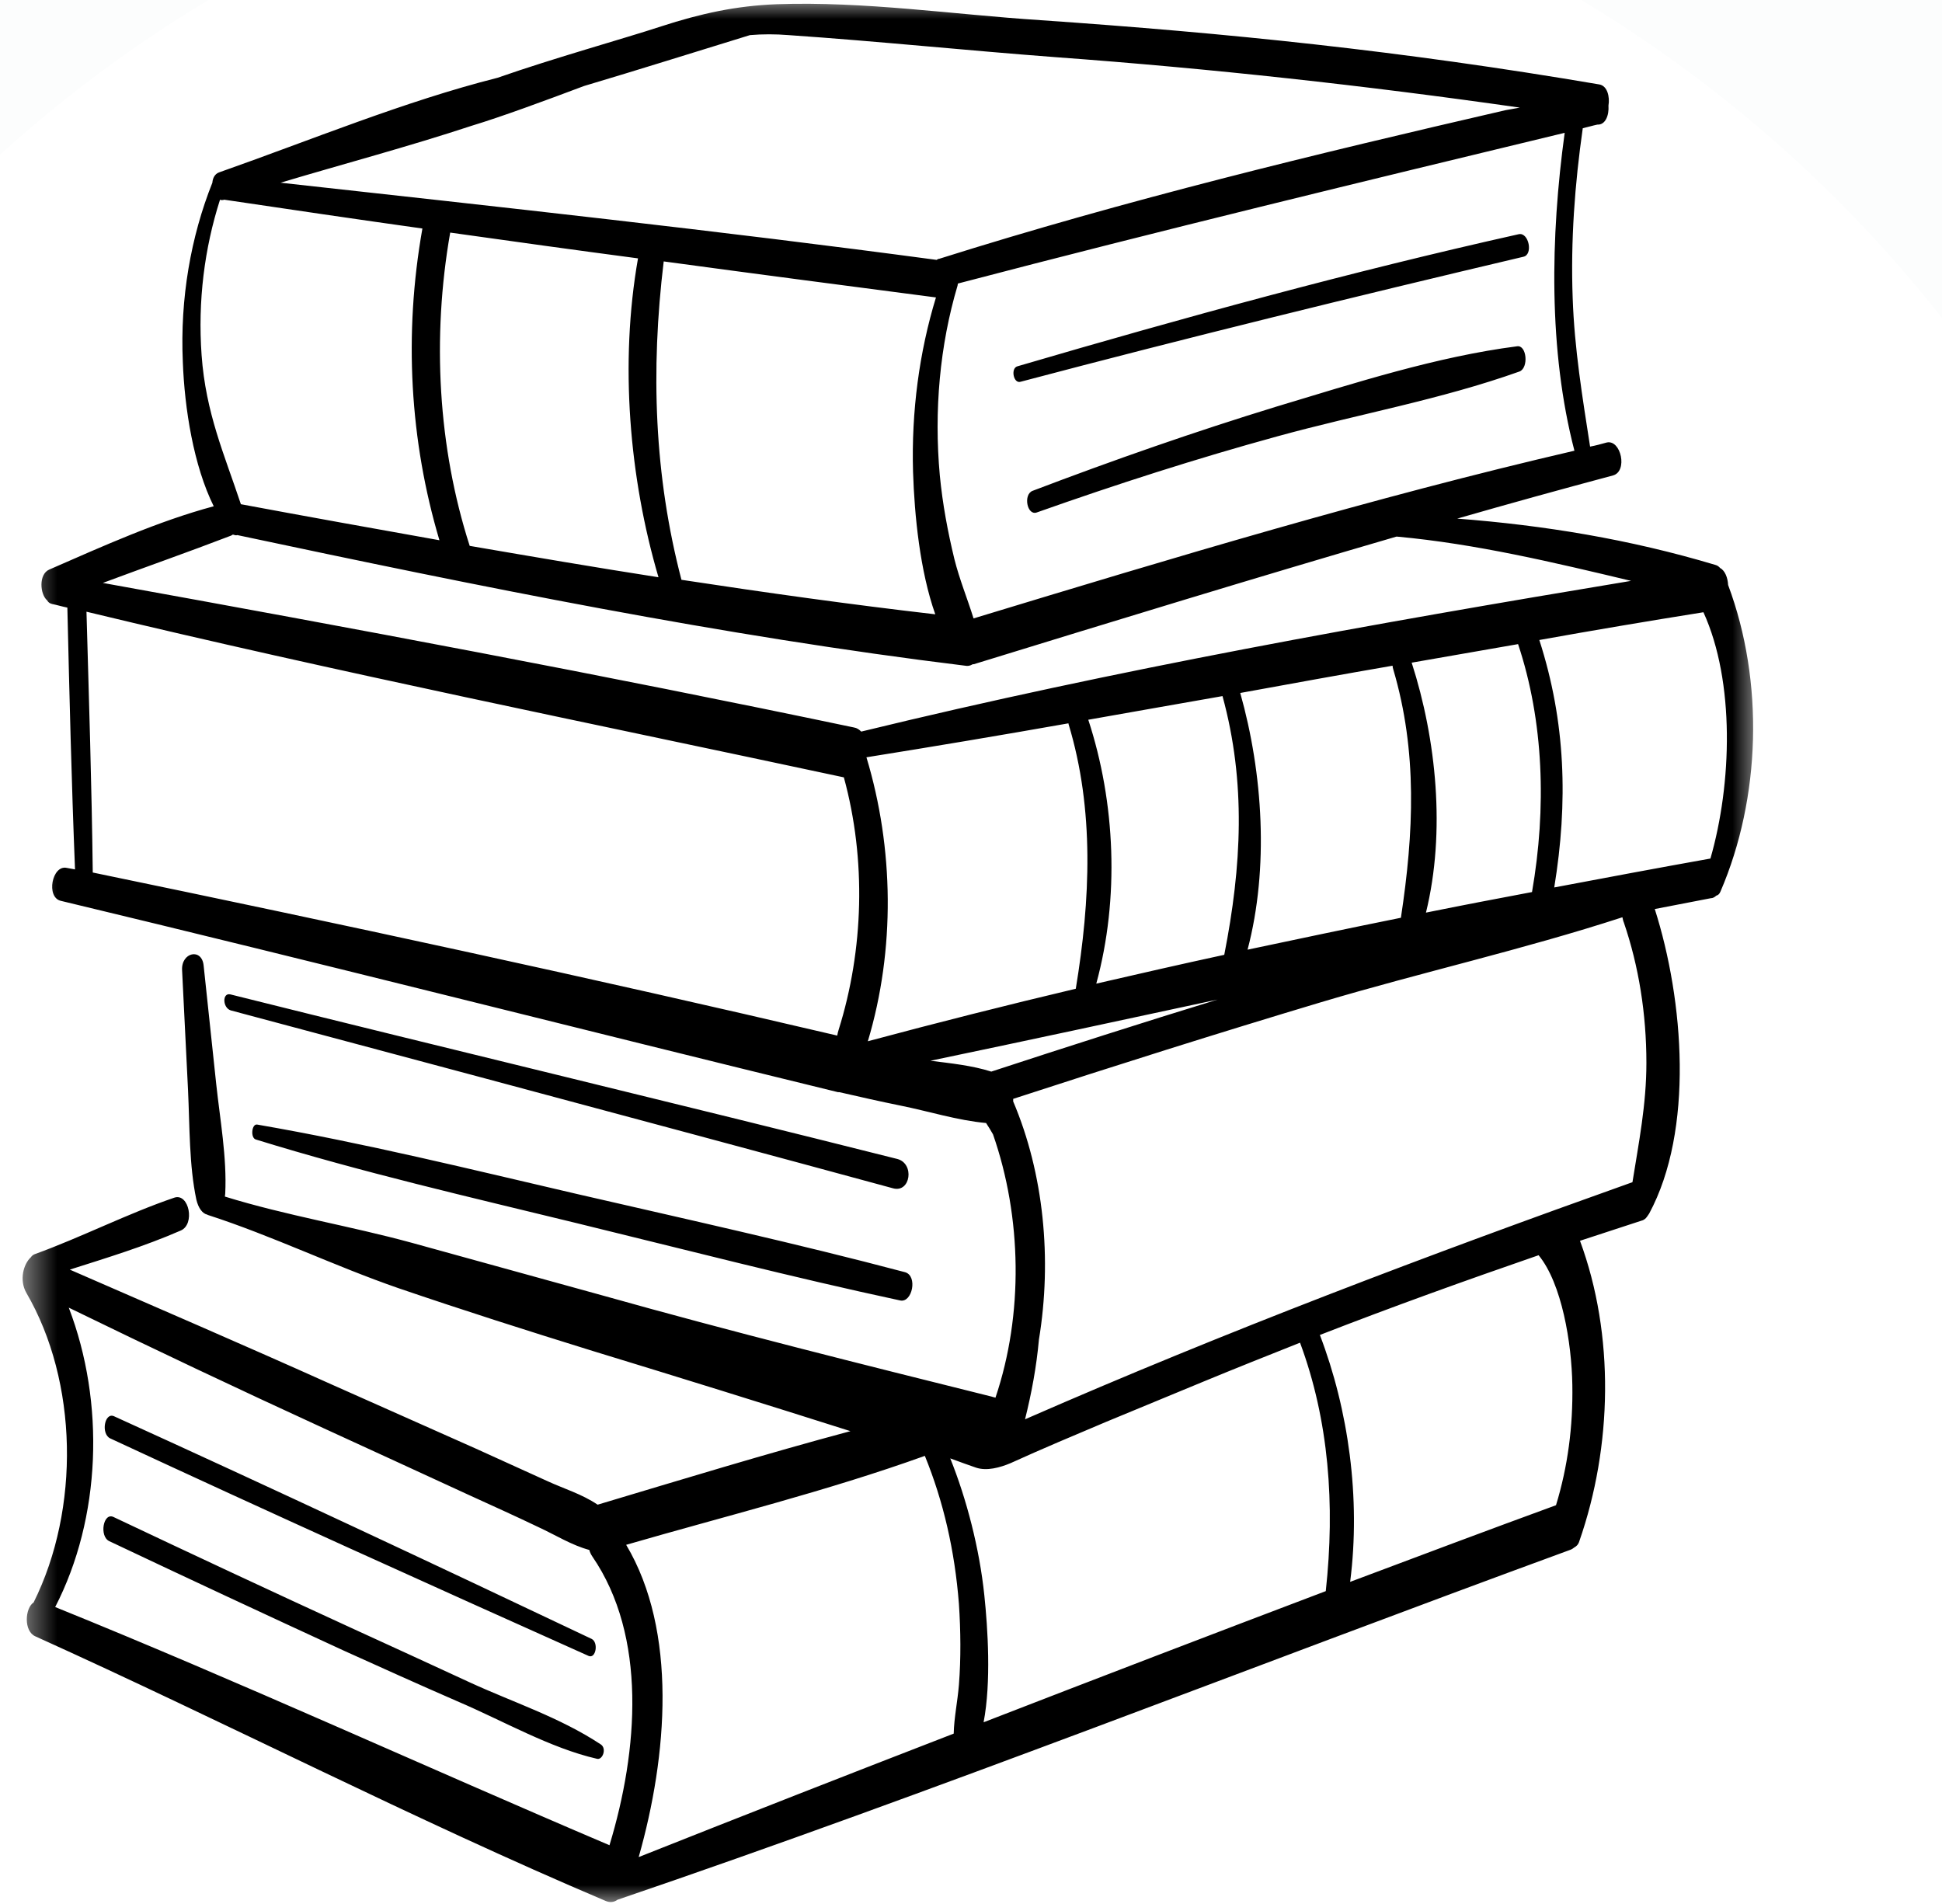 <svg width="51" height="50" viewBox="0 0 51 50" fill="none" xmlns="http://www.w3.org/2000/svg">
<rect width="51" height="50" fill="#1E1E1E"/>
<rect width="1440" height="1910" transform="translate(-314 -233)" fill="#FCFDFD"/>
<g filter="url(#filter0_d_0_1)">
<circle cx="21.5" cy="26" r="35" fill="white"/>
</g>
<g clip-path="url(#clip0_0_1)">
<mask id="mask0_0_1" style="mask-type:luminance" maskUnits="userSpaceOnUse" x="0" y="0" width="47" height="50">
<path d="M0.5 0H46.234V50H0.5V0Z" fill="white"/>
</mask>
<g mask="url(#mask0_0_1)">
<path d="M39.904 9.756C37.822 10.498 35.657 10.877 33.548 11.458C31.43 12.039 29.329 12.714 27.229 13.457C26.973 13.552 26.864 12.984 27.119 12.889C29.247 12.079 31.374 11.336 33.53 10.675C35.594 10.054 37.731 9.365 39.84 9.094C40.096 9.053 40.15 9.662 39.904 9.756ZM15.156 31.356C12.362 30.707 9.568 30.018 6.755 29.532C6.609 29.505 6.572 29.883 6.719 29.924C9.513 30.788 12.344 31.437 15.166 32.126C17.987 32.815 20.809 33.544 23.64 34.151C23.959 34.219 24.106 33.504 23.768 33.409C20.91 32.652 18.023 32.017 15.156 31.356ZM9.239 42.757C7.148 41.798 5.065 40.824 2.984 39.839C2.709 39.703 2.6 40.352 2.874 40.474C4.928 41.447 6.984 42.405 9.038 43.351C10.024 43.797 11.011 44.242 12.006 44.675C13.211 45.188 14.444 45.904 15.677 46.187C15.823 46.228 15.942 45.917 15.777 45.809C14.691 45.093 13.467 44.702 12.325 44.175C11.303 43.702 10.271 43.229 9.239 42.757ZM2.993 37.191C2.746 37.083 2.646 37.651 2.892 37.772C7.074 39.717 11.266 41.608 15.458 43.486C15.649 43.567 15.722 43.135 15.54 43.04C11.357 41.055 7.184 39.096 2.993 37.191ZM23.567 30.436C17.731 28.965 11.887 27.573 6.052 26.114C5.833 26.06 5.842 26.466 6.061 26.534C6.061 26.534 17.649 29.626 23.457 31.207C23.914 31.328 24.024 30.558 23.567 30.436ZM39.886 6.15C35.475 7.135 31.091 8.338 26.717 9.62C26.535 9.674 26.617 10.08 26.799 10.026C31.192 8.864 35.594 7.784 40.005 6.743C40.269 6.69 40.15 6.095 39.886 6.15ZM45.182 23.413C45.155 23.48 45.118 23.508 45.073 23.52C45.027 23.562 44.981 23.588 44.927 23.588C44.433 23.683 43.94 23.777 43.457 23.872C44.223 26.277 44.488 29.68 43.31 31.869C43.292 31.896 43.274 31.923 43.255 31.949C43.219 32.004 43.164 32.045 43.1 32.058C42.562 32.234 42.023 32.409 41.493 32.584C42.407 35.057 42.342 37.988 41.475 40.474C41.447 40.568 41.393 40.609 41.347 40.635C41.311 40.663 41.274 40.689 41.228 40.703C32.89 43.756 24.59 47.038 16.216 49.889C16.125 49.956 16.015 49.97 15.896 49.916C10.864 47.782 5.924 45.228 0.929 42.972C0.618 42.837 0.655 42.23 0.883 42.081C2.107 39.622 2.052 36.286 0.691 33.949C0.5 33.611 0.618 33.193 0.81 33.017C0.837 32.976 0.874 32.95 0.91 32.936C2.143 32.49 3.349 31.869 4.582 31.45C4.965 31.328 5.13 32.152 4.746 32.315C3.787 32.733 2.81 33.03 1.833 33.341C4.125 34.34 6.417 35.327 8.7 36.353C9.969 36.921 11.229 37.474 12.499 38.043C13.12 38.326 13.75 38.609 14.371 38.893C14.809 39.096 15.275 39.231 15.695 39.514C17.905 38.853 20.115 38.177 22.334 37.583C20.079 36.867 17.813 36.164 15.558 35.475C13.86 34.949 12.161 34.408 10.463 33.828C8.783 33.247 7.139 32.449 5.468 31.909C5.458 31.909 5.449 31.896 5.44 31.896C5.321 31.869 5.212 31.734 5.157 31.505C4.965 30.599 4.983 29.572 4.938 28.627L4.782 25.479C4.755 25.007 5.303 24.885 5.348 25.358C5.458 26.398 5.568 27.438 5.678 28.465C5.778 29.397 5.961 30.396 5.915 31.342C5.915 31.369 5.906 31.396 5.906 31.423C7.522 31.923 9.193 32.193 10.819 32.638C12.481 33.098 14.152 33.558 15.814 34.017C19.22 34.975 22.636 35.827 26.051 36.678C26.078 36.691 26.115 36.691 26.142 36.705C26.881 34.517 26.837 31.963 26.078 29.789C26.023 29.694 25.968 29.6 25.913 29.518C25.905 29.505 25.905 29.505 25.896 29.491C25.147 29.424 24.38 29.18 23.64 29.032C23.11 28.925 22.571 28.802 22.042 28.681C22.033 28.681 22.023 28.681 22.006 28.681C15.202 27.02 8.408 25.29 1.595 23.656C1.203 23.562 1.367 22.71 1.75 22.791C1.823 22.805 1.897 22.819 1.97 22.831C1.878 20.536 1.823 18.252 1.769 15.956C1.632 15.929 1.504 15.889 1.367 15.861C1.313 15.848 1.267 15.821 1.239 15.767C1.048 15.605 1.011 15.078 1.294 14.957C2.719 14.335 4.152 13.687 5.613 13.295C5.084 12.228 4.846 10.729 4.801 9.499C4.727 7.838 5.011 6.216 5.577 4.798C5.586 4.677 5.641 4.569 5.751 4.528C8.17 3.677 10.608 2.664 13.065 2.043C14.572 1.516 16.38 1.016 17.366 0.692C18.407 0.354 19.329 0.152 20.398 0.111C22.699 0.03 25.037 0.381 27.329 0.53C32.215 0.868 36.763 1.326 42.004 2.218C42.214 2.258 42.279 2.543 42.241 2.772C42.26 3.029 42.159 3.285 41.949 3.272C41.821 3.299 41.694 3.339 41.566 3.367C41.356 4.838 41.246 6.325 41.301 7.824C41.347 9.162 41.557 10.431 41.758 11.728C41.904 11.701 42.05 11.661 42.197 11.62C42.571 11.539 42.753 12.377 42.361 12.485C41 12.849 39.63 13.227 38.269 13.619C40.553 13.795 42.789 14.159 45.045 14.834C45.1 14.848 45.137 14.876 45.173 14.916C45.301 14.983 45.374 15.173 45.383 15.362C46.333 17.902 46.241 20.954 45.182 23.413ZM41.091 3.488C35.777 4.771 30.461 6.055 25.156 7.446C25.156 7.46 25.147 7.486 25.147 7.5C24.681 9.067 24.526 10.783 24.681 12.485C24.754 13.241 24.891 13.97 25.065 14.687C25.201 15.226 25.403 15.713 25.567 16.24C30.818 14.645 36.05 13.066 41.347 11.836C40.662 9.202 40.717 6.216 41.091 3.488ZM7.367 4.798C13.111 5.433 18.855 6.055 24.599 6.825C24.617 6.811 24.635 6.797 24.663 6.797C29.585 5.244 34.561 4.042 39.539 2.893C39.667 2.867 39.785 2.853 39.913 2.826C35.859 2.246 31.804 1.8 27.731 1.502C25.393 1.326 23.056 1.083 20.709 0.922C20.362 0.894 20.024 0.894 19.695 0.922C18.243 1.368 16.791 1.826 15.339 2.258C14.298 2.65 13.156 3.07 12.399 3.299C10.719 3.853 9.038 4.299 7.367 4.798ZM24.58 7.811C22.197 7.5 19.814 7.189 17.43 6.865C17.083 9.742 17.183 12.498 17.896 15.226C20.115 15.564 22.334 15.875 24.562 16.132C24.16 14.997 24.015 13.538 23.978 12.39C23.932 10.809 24.142 9.242 24.58 7.811ZM16.755 6.785C15.111 6.568 13.467 6.339 11.823 6.108C11.339 8.864 11.504 11.755 12.335 14.335C13.988 14.619 15.64 14.902 17.293 15.159C16.526 12.552 16.27 9.54 16.755 6.785ZM6.326 13.241C8.061 13.565 9.796 13.876 11.54 14.187C10.764 11.579 10.599 8.784 11.093 6.001C9.358 5.758 7.622 5.501 5.888 5.244C5.851 5.258 5.806 5.258 5.778 5.244C5.367 6.528 5.193 7.906 5.294 9.323C5.403 10.85 5.896 11.944 6.326 13.241ZM22.161 20.414C15.531 18.995 8.883 17.659 2.271 16.064C2.335 18.347 2.409 20.63 2.436 22.913C8.965 24.264 15.476 25.668 21.987 27.195C21.996 27.141 22.006 27.101 22.023 27.046C22.681 24.953 22.754 22.576 22.161 20.414ZM22.617 19.212C29.329 17.577 36.077 16.375 42.835 15.254C40.799 14.768 38.754 14.281 36.69 14.092C36.68 14.092 36.68 14.092 36.671 14.092C32.964 15.173 29.265 16.307 25.576 17.442C25.558 17.442 25.539 17.442 25.521 17.456C25.476 17.482 25.411 17.496 25.348 17.482C18.946 16.699 12.59 15.402 6.234 14.052C6.198 14.065 6.161 14.052 6.116 14.038C6.098 14.052 6.088 14.052 6.07 14.065C4.947 14.497 3.824 14.889 2.701 15.308C9.285 16.496 15.86 17.726 22.426 19.104C22.508 19.117 22.562 19.158 22.617 19.212ZM37.448 23.966C38.379 23.777 39.302 23.602 40.233 23.426C40.616 21.224 40.543 18.941 39.867 16.915C38.936 17.077 38.004 17.239 37.073 17.402C37.721 19.415 37.968 21.846 37.448 23.966ZM32.763 24.939C34.105 24.655 35.447 24.372 36.79 24.101C37.128 21.873 37.228 19.738 36.589 17.577C36.58 17.55 36.571 17.51 36.571 17.482C35.237 17.712 33.904 17.955 32.571 18.198C33.165 20.305 33.329 22.791 32.763 24.939ZM28.79 25.831C29.904 25.574 31.028 25.317 32.151 25.074C32.608 22.751 32.726 20.549 32.105 18.28C30.927 18.483 29.749 18.698 28.58 18.901C29.293 21.075 29.402 23.588 28.79 25.831ZM28.252 25.965C28.635 23.642 28.745 21.265 28.06 19.009C28.06 19.009 28.06 19.009 28.06 18.995C26.297 19.306 24.526 19.604 22.754 19.887C23.476 22.278 23.512 24.939 22.791 27.344C24.608 26.857 26.425 26.398 28.252 25.965ZM31.977 26.249C29.466 26.789 26.955 27.33 24.435 27.856C24.973 27.924 25.521 27.979 26.033 28.141C28.014 27.492 29.996 26.857 31.977 26.249ZM15.558 40.878C15.522 40.824 15.494 40.771 15.476 40.703C15.019 40.581 14.59 40.312 14.152 40.109C13.531 39.811 12.901 39.528 12.28 39.244C11.019 38.664 9.759 38.083 8.49 37.502C6.253 36.475 4.024 35.421 1.806 34.34C2.764 36.84 2.655 39.865 1.449 42.202C6.326 44.175 11.147 46.39 16.006 48.457C16.764 45.958 16.992 42.972 15.558 40.878ZM25.183 42.122C25.074 40.717 24.773 39.42 24.288 38.232C21.695 39.164 19.056 39.811 16.444 40.568C17.796 42.837 17.53 46.106 16.773 48.768C19.531 47.673 22.288 46.593 25.046 45.526C25.055 45.107 25.147 44.688 25.183 44.242C25.238 43.54 25.229 42.823 25.183 42.122ZM34.141 35.26C33.293 35.597 32.443 35.935 31.594 36.286C30.744 36.637 29.896 36.988 29.046 37.34C28.215 37.691 27.375 38.043 26.544 38.421C26.261 38.541 25.913 38.636 25.631 38.541C25.403 38.461 25.247 38.407 24.955 38.298C25.384 39.365 25.722 40.663 25.85 41.892C25.941 42.757 26.033 44.175 25.831 45.228C28.827 44.067 31.822 42.919 34.817 41.784C35.064 39.514 34.899 37.299 34.141 35.26ZM41.292 36.367C41.274 35.273 41.018 33.705 40.406 32.963C38.489 33.625 36.571 34.314 34.662 35.057C35.411 37.016 35.739 39.339 35.457 41.541C37.255 40.866 39.054 40.189 40.863 39.528C41.173 38.515 41.311 37.461 41.292 36.367ZM43.237 27.911C43.237 26.628 43.037 25.371 42.644 24.223C42.625 24.183 42.617 24.129 42.607 24.088C39.995 24.939 37.329 25.533 34.699 26.317C31.996 27.127 29.302 27.979 26.608 28.857C26.608 28.883 26.608 28.897 26.608 28.925C27.412 30.816 27.631 33.071 27.284 35.178C27.219 35.895 27.091 36.583 26.919 37.272C32.197 34.962 37.521 32.95 42.871 31.045C43.037 30.004 43.237 29.005 43.237 27.911ZM44.735 16.078C43.301 16.307 41.858 16.55 40.425 16.807C41.118 18.955 41.183 21.062 40.817 23.305C42.178 23.048 43.547 22.791 44.908 22.548H44.918C45.483 20.589 45.566 17.902 44.735 16.078Z" fill="black"/>
</g>
</g>
<defs>
<filter id="filter0_d_0_1" x="-15.5" y="-9" width="78" height="78" filterUnits="userSpaceOnUse" color-interpolation-filters="sRGB">
<feFlood flood-opacity="0" result="BackgroundImageFix"/>
<feColorMatrix in="SourceAlpha" type="matrix" values="0 0 0 0 0 0 0 0 0 0 0 0 0 0 0 0 0 0 127 0" result="hardAlpha"/>
<feOffset dx="2" dy="4"/>
<feGaussianBlur stdDeviation="2"/>
<feComposite in2="hardAlpha" operator="out"/>
<feColorMatrix type="matrix" values="0 0 0 0 0 0 0 0 0 0 0 0 0 0 0 0 0 0 0.25 0"/>
<feBlend mode="normal" in2="BackgroundImageFix" result="effect1_dropShadow_0_1"/>
<feBlend mode="normal" in="SourceGraphic" in2="effect1_dropShadow_0_1" result="shape"/>
</filter>
<clipPath id="clip0_0_1">
<rect width="50" height="50" fill="white" transform="translate(0.5)"/>
</clipPath>
</defs>
</svg>
